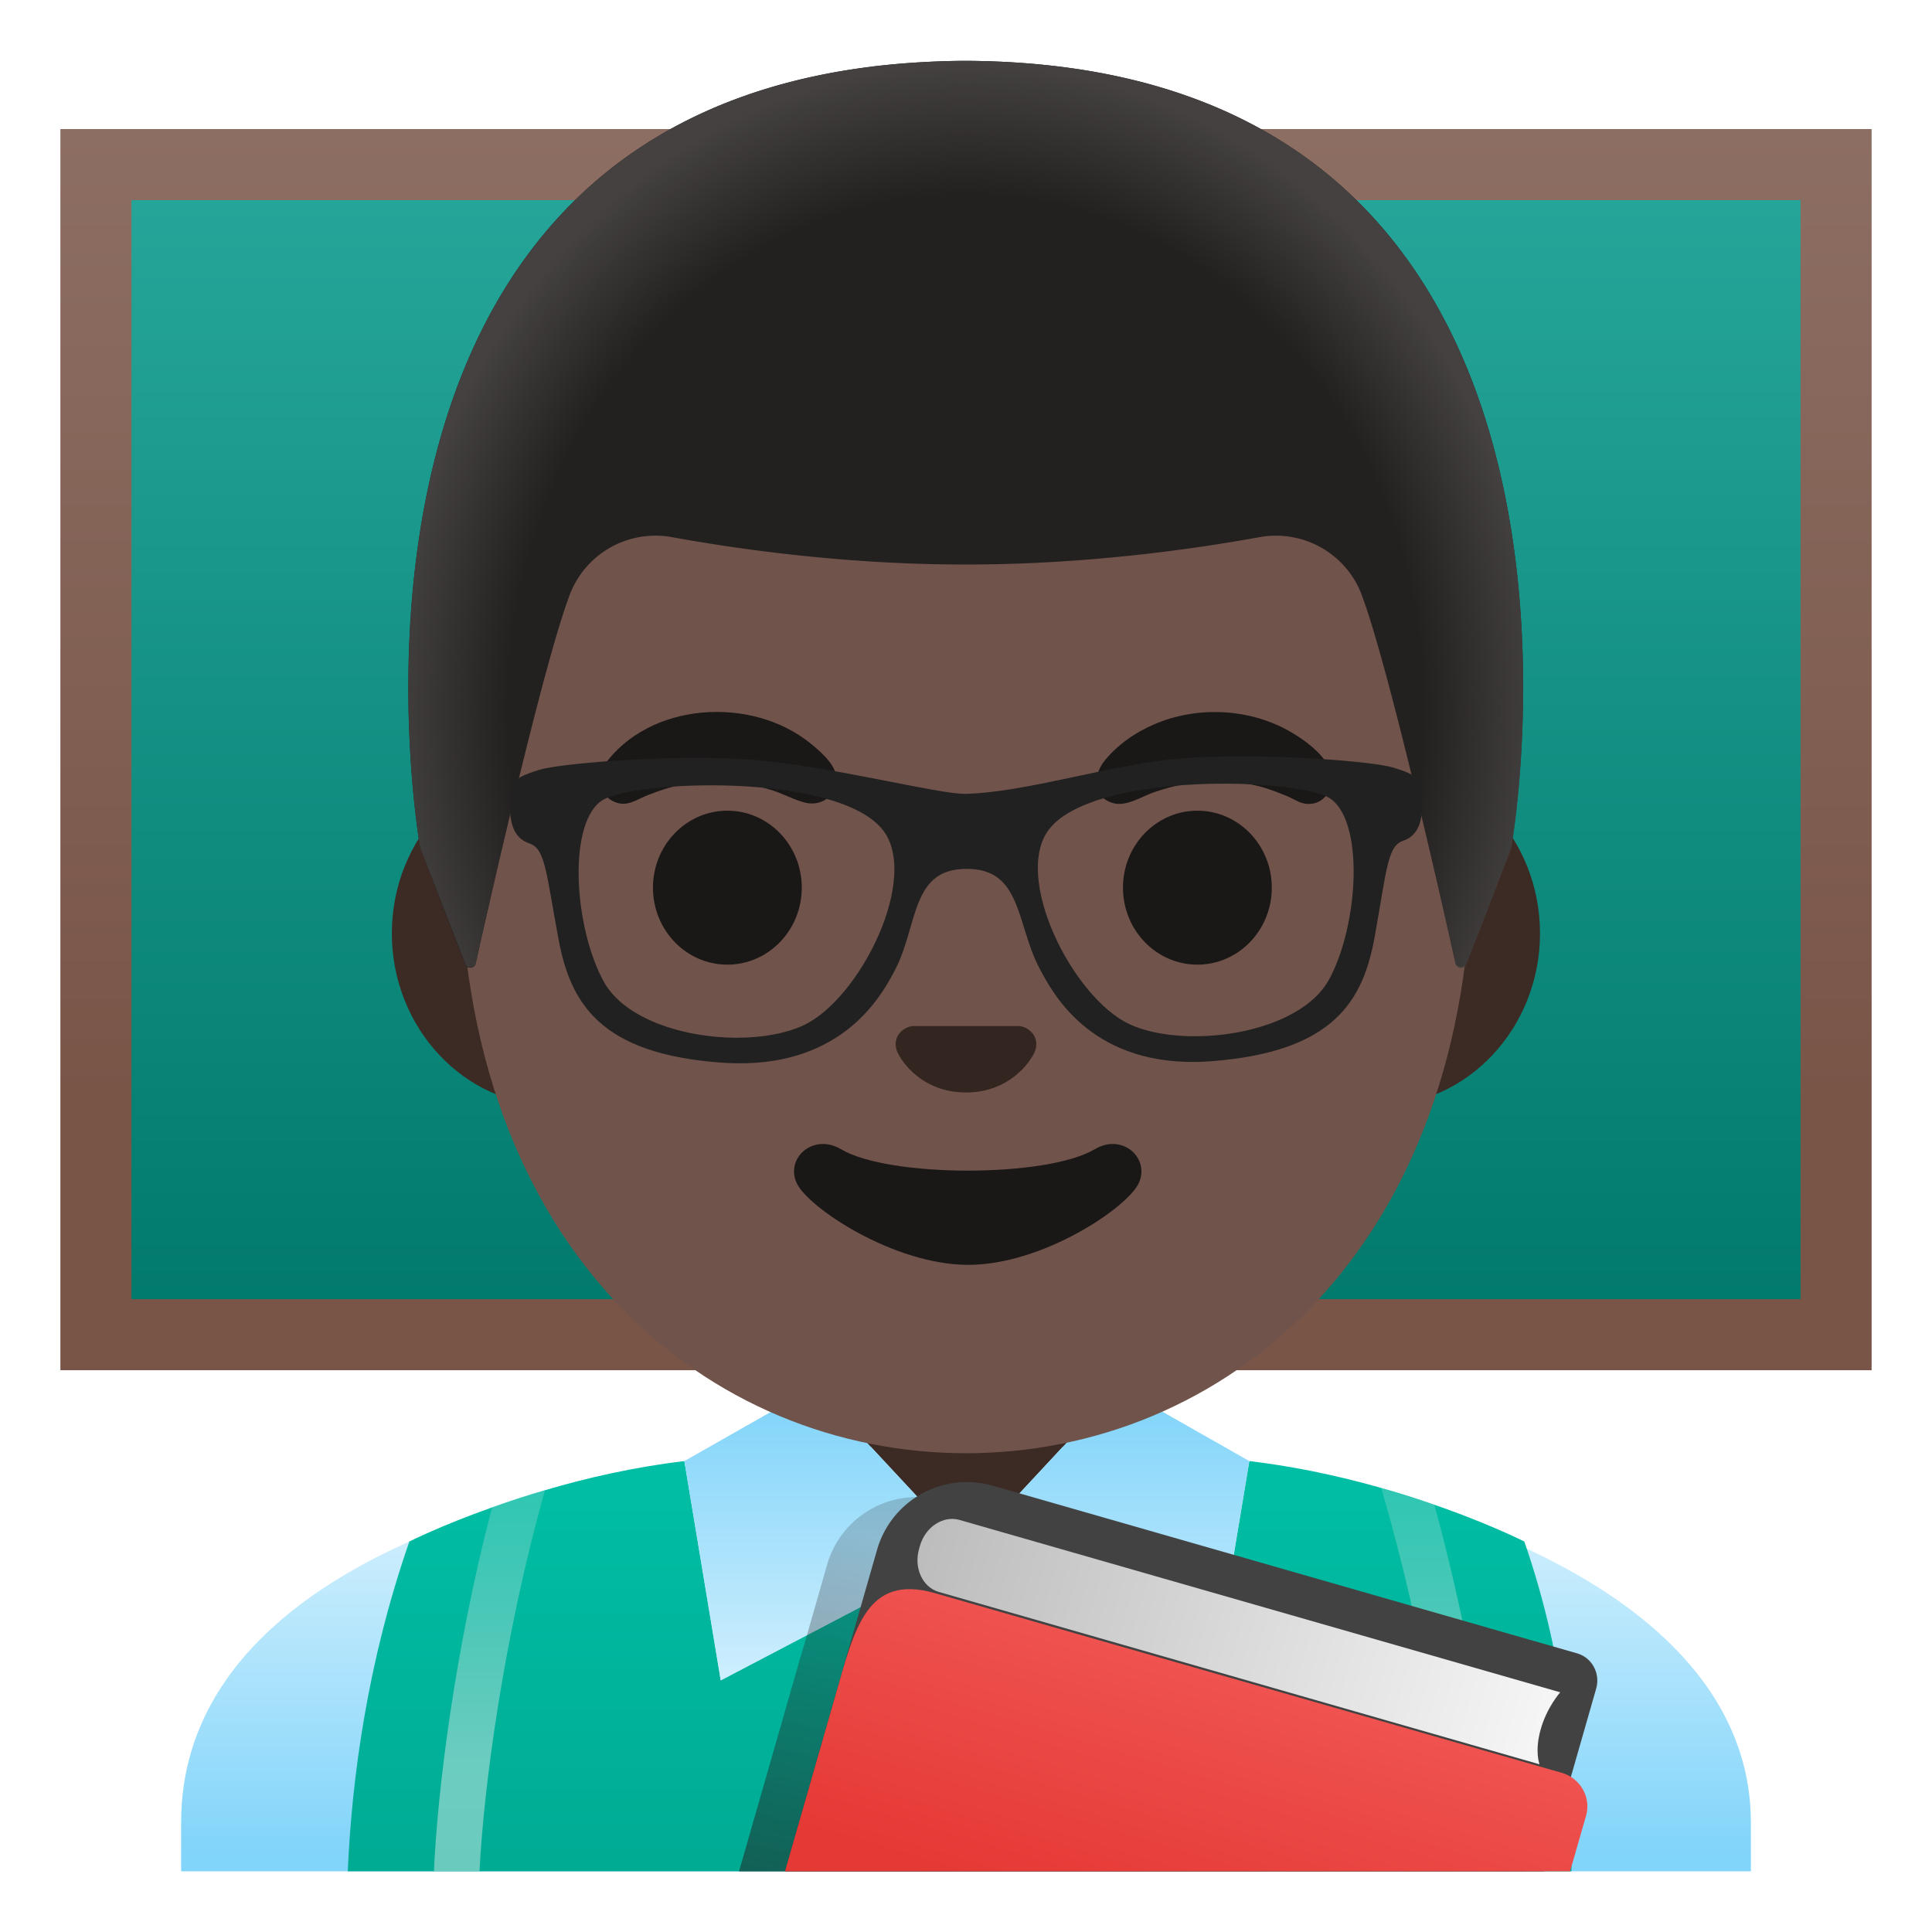 <svg xmlns="http://www.w3.org/2000/svg" xmlns:xlink="http://www.w3.org/1999/xlink" style="enable-background:new 0 0 128 128" viewBox="0 0 128 128" xml:space="preserve"><linearGradient id="a" x1="63.999" x2="63.999" y1="116.605" y2="39.511" gradientTransform="matrix(1 0 0 -1 0 128)" gradientUnits="userSpaceOnUse"><stop offset="0" style="stop-color:#26a69a"/><stop offset="1" style="stop-color:#00796b"/></linearGradient><path d="M6.36 10.9h115.29v77.52H6.36z" style="fill:url(#a)"/><linearGradient id="b" x1="63.999" x2="63.999" y1="119.455" y2="37.224" gradientTransform="matrix(1 0 0 -1 0 128)" gradientUnits="userSpaceOnUse"><stop offset="0" style="stop-color:#8d6e63"/><stop offset=".779" style="stop-color:#795548"/></linearGradient><path d="M119.29 13.26v72.81H8.71V13.26h110.58M124 8.55H4v82.23h120V8.55z" style="fill:url(#b)"/><path d="M64 90.78h-9.5v10.83c0 4.9 3.87 8.87 8.63 8.87h1.73c4.77 0 8.63-3.97 8.63-8.87V90.78H64z" style="fill:#3c2b24"/><linearGradient id="c" x1="64" x2="64" y1="31.924" y2="5.133" gradientTransform="matrix(1 0 0 -1 0 128)" gradientUnits="userSpaceOnUse"><stop offset="0" style="stop-color:#e1f5fe"/><stop offset="1" style="stop-color:#81d4fa"/></linearGradient><path d="M82.7 97.21c-3.98-.68-8.12-1.12-12.3-1.34l-2.69 2.89-3.65 3.93-3.67-3.94-2.69-2.89c-4.18.2-8.32.6-12.31 1.22C27.06 99.93 12 107.36 12 120.75v3.23h104v-3.23c0-12.64-14.95-20.47-33.3-23.54z" style="fill:url(#c)"/><linearGradient id="d" x1="63.601" x2="63.601" y1="31.2" y2="4.828" gradientTransform="matrix(1 0 0 -1 0 128)" gradientUnits="userSpaceOnUse"><stop offset="0" style="stop-color:#00bfa5"/><stop offset="1" style="stop-color:#00ab94"/></linearGradient><path d="M104.11 123.98H23.04c.27-6.14 1.29-13.82 4.08-21.85 0 0 2.09-1.06 5.48-2.26 1.05-.38 2.23-.77 3.51-1.14 2.7-.8 5.86-1.53 9.23-1.93l2.41 14.53 15.67-8.22h1.27l15.67 8.22 2.41-14.53c10.09 1.2 18.22 5.33 18.22 5.33 2.79 8.03 3.37 15.71 3.12 21.85z" style="fill:url(#d)"/><linearGradient id="e" x1="32.43" x2="32.43" y1="32.759" y2="4.952" gradientTransform="matrix(1 0 0 -1 0 128)" gradientUnits="userSpaceOnUse"><stop offset="0" style="stop-color:#b2dfdb;stop-opacity:.2"/><stop offset=".767" style="stop-color:#b2dfdb;stop-opacity:.6"/></linearGradient><path d="M36.11 98.73c-2.77 9.78-4.08 19.87-4.34 25.25h-3.02c.22-5.19 1.36-14.61 3.85-24.11 1.05-.38 2.23-.77 3.51-1.14z" style="fill:url(#e)"/><linearGradient id="f" x1="948.705" x2="948.705" y1="32.929" y2="4.955" gradientTransform="rotate(180 522.044 64)" gradientUnits="userSpaceOnUse"><stop offset="0" style="stop-color:#b2dfdb;stop-opacity:.2"/><stop offset=".767" style="stop-color:#b2dfdb;stop-opacity:.6"/></linearGradient><path d="M99.25 123.98c-.23-5.35-1.57-14.54-4.22-24.3l-3.52-1.1c2.93 10.05 4.45 19.86 4.72 25.4h3.02z" style="fill:url(#f)"/><linearGradient id="g" x1="64.055" x2="64.055" y1="12.297" y2="35.184" gradientTransform="matrix(1 0 0 -1 0 128)" gradientUnits="userSpaceOnUse"><stop offset="0" style="stop-color:#e1f5fe"/><stop offset="1" style="stop-color:#81d4fa"/></linearGradient><path d="m74.11 91.88-3.71 3.99-1.33 1.43-1.36 1.46-3.65 3.93-3.67-3.94-1.35-1.45-1.34-1.44-3.7-3.98-8.66 4.92.05.28.25 1.51.24 1.46 1.87 11.28 16.31-8.55 16.3 8.55 1.85-11.16.25-1.49.24-1.47.07-.41z" style="fill:url(#g)"/><linearGradient id="h" x1="79.149" x2="72.816" y1="21.117" y2="-5.55" gradientTransform="matrix(1 0 0 -1 0 128)" gradientUnits="userSpaceOnUse"><stop offset=".002" style="stop-color:#212121;stop-opacity:.2"/><stop offset="1" style="stop-color:#212121;stop-opacity:.6"/></linearGradient><path d="m100.98 123.98.78-2.7.63-2.18-.06-.02.01-.05-1.55-.44 1.64-5.72c.1-.35.09-.7 0-1.02 0-.01-.01-.03-.01-.04a.3.3 0 0 0-.04-.1c-.17-.54-.56-.97-1.09-1.13l-.15-.04h-.01l-3.75-1.08-34.94-10.04c-.05-.01-.09-.01-.13-.03a6.177 6.177 0 0 0-7.51 4.27l-1.44 5.03c-.1.34-.21.71-.33 1.11l-1.32 4.61-2.75 9.58 52.02-.01z" style="fill:url(#h)"/><path d="m102.28 123.98 3.47-12.11c.29-1.01-.29-2.06-1.3-2.34l-38.69-11.1a6.19 6.19 0 0 0-7.65 4.24L52 123.98h50.28z" style="fill:#424242"/><linearGradient id="i" x1="81.888" x2="76.722" y1="17.259" y2="-.074" gradientTransform="matrix(1 0 0 -1 0 128)" gradientUnits="userSpaceOnUse"><stop offset="0" style="stop-color:#ef5350"/><stop offset="1" style="stop-color:#e53935"/></linearGradient><path d="m104.02 123.98 1.06-3.68c.35-1.22-.38-2.5-1.62-2.85l-41.52-11.9c-4.53-1.3-5.32 2.35-6.59 6.78l-3.34 11.65h52.01z" style="fill:url(#i)"/><g style="opacity:.2"><path d="M64.33 101.57c.18 0 .38.02.59.07l37.25 10.7-.31 1.08c-11.79-3.29-34.29-9.62-38.94-11.16.24-.33.71-.69 1.41-.69m0-3.33c-4.52 0-6.78 5.57-3.12 6.94 4.03 1.5 42.93 12.32 42.93 12.32l1.58-5.52c.31-1.06-.19-2.14-1.11-2.4L65.77 98.42c-.5-.12-.98-.18-1.44-.18z" style="fill:#424242"/></g><linearGradient id="j" x1="-117.44" x2="-73.995" y1="-972.312" y2="-972.312" gradientTransform="matrix(.961 .276 -.319 1.112 -136.555 1216.41)" gradientUnits="userSpaceOnUse"><stop offset=".01" style="stop-color:#bdbdbd"/><stop offset=".987" style="stop-color:#f5f5f5"/></linearGradient><path d="m103.37 112.12-39.8-11.42c-1.08-.31-2.26.46-2.62 1.71l-.06.22c-.36 1.25.23 2.53 1.31 2.84l39.8 11.42s-.34-.83.07-2.3c.41-1.48 1.3-2.47 1.3-2.47z" style="fill:url(#j)"/><defs><path id="k" d="m105.67 118.03-44.5-12.66c-3.53-1-3.9.22-4.81 3.43l-4.34 15.18h54.15l-.5-5.95z"/></defs><clipPath id="l"><use style="overflow:visible" xlink:href="#k"/></clipPath><path d="m55.87 123.98 7.76-27.03-6.43-1.85-8.29 28.88z" style="clip-path:url(#l);fill:url(#SVGID_12_)"/><path d="M91.33 50.43H36.67c-5.89 0-10.71 5.14-10.71 11.41s4.82 11.41 10.71 11.41h54.65c5.89 0 10.71-5.14 10.71-11.41s-4.81-11.41-10.7-11.41z" style="fill:#3c2b24"/><path d="M64 11.07c-17.4 0-33.52 18.61-33.52 45.4 0 26.64 16.61 39.81 33.52 39.81S97.52 83.1 97.52 56.46c0-26.78-16.12-45.39-33.52-45.39z" style="fill:#70534a"/><ellipse cx="48.19" cy="58.81" rx="4.93" ry="5.1" style="fill:#1a1717"/><ellipse cx="79.33" cy="58.81" rx="4.93" ry="5.1" style="fill:#1a1717"/><path d="M67.86 68.06c-.11-.04-.21-.07-.32-.08h-7.08c-.11.01-.22.04-.32.08-.64.26-.99.92-.69 1.63.3.71 1.71 2.69 4.55 2.69s4.25-1.99 4.55-2.69c.3-.71-.05-1.37-.69-1.63z" style="fill:#33251f"/><path d="M72.53 76.14c-3.18 1.89-13.63 1.89-16.81 0-1.83-1.09-3.7.58-2.94 2.24.75 1.63 6.44 5.42 11.37 5.42s10.55-3.79 11.3-5.42c.75-1.66-1.09-3.33-2.92-2.24zM40.01 50.72c2.99-4.23 9.78-4.63 13.67-1.48.62.5 1.44 1.2 1.68 1.98.4 1.27-.82 2.26-2.01 1.96-.76-.19-1.47-.6-2.22-.83-1.37-.43-2.36-.55-3.59-.55-1.82-.01-2.99.22-4.72.92-.71.29-1.29.75-2.1.41-.93-.38-1.28-1.57-.71-2.41zm46.06 2.41c-.29-.13-.57-.29-.86-.41-1.78-.74-2.79-.93-4.72-.92-1.7.01-2.71.24-4.04.69-.81.28-1.84.98-2.74.71-1.32-.4-1.28-1.84-.56-2.76.86-1.08 2.04-1.9 3.29-2.44 2.9-1.26 6.44-1.08 9.17.55.89.53 1.86 1.26 2.4 2.18.78 1.3-.4 3.03-1.94 2.4z" style="fill:#1a1717"/><path d="M64 4.03h-.04c-45.43.24-36.12 52.14-36.12 52.14s2.04 5.35 2.97 7.71c.13.34.63.3.71-.05.97-4.34 4.46-19.73 6.22-24.41a6.075 6.075 0 0 1 6.79-3.83c4.45.81 11.55 1.81 19.37 1.81h.16c7.82 0 14.92-1 19.37-1.81 2.9-.53 5.76 1.08 6.79 3.83 1.75 4.66 5.22 19.96 6.2 24.36.08.36.58.39.71.05l2.98-7.67c.02.01 9.33-51.89-36.11-52.13z" style="fill:#232020"/><radialGradient id="m" cx="63.983" cy="80.901" r="38.093" gradientTransform="matrix(1 0 0 -1.128 0 138.37)" gradientUnits="userSpaceOnUse"><stop offset=".794" style="stop-color:#444140;stop-opacity:0"/><stop offset="1" style="stop-color:#444140"/></radialGradient><path d="M100.13 56.17S109.44 4.27 64 4.03h-.04c-.71 0-1.4.02-2.08.05-1.35.06-2.66.16-3.92.31h-.04c-.09.01-.17.03-.26.04-38.24 4.81-29.82 51.74-29.82 51.74l2.98 7.68c.13.34.62.31.7-.05.98-4.39 4.46-19.71 6.22-24.37a6.075 6.075 0 0 1 6.79-3.83c4.45.81 11.55 1.81 19.37 1.81h.16c7.82 0 14.92-1 19.37-1.81 2.9-.53 5.76 1.08 6.79 3.83 1.76 4.68 5.25 20.1 6.21 24.42.08.36.57.39.7.05.95-2.36 3-7.73 3-7.73z" style="fill:url(#m)"/><path d="M93.93 52.93c-.07-1.19-.12-1.31-1.69-1.81-1.23-.39-7.95-.94-13.01-.66-.36.02-.71.04-1.04.07-4.59.39-10.1 2.24-14.24 2.34-1.76.04-9.01-1.86-14.14-2.26-.33-.02-.66-.05-1-.06-5.07-.26-11.82.33-13.05.73-1.57.51-1.62.63-1.68 1.82-.07 1.18.13 2.2 1.06 2.51 1.27.42 1.28 2 2.13 6.54.77 4.14 2.62 7.41 10.57 7.98.34.02.66.04.98.04 7.03.1 9.45-4.53 10.25-6.07 1.49-2.86 1.02-6.8 4.96-6.81 3.93-.01 3.56 3.86 5.07 6.71.81 1.53 3.17 6.18 10.14 6.08.34 0 .69-.02 1.05-.05 7.94-.62 9.78-3.9 10.52-8.04.82-4.55.83-6.14 2.09-6.56.91-.3 1.1-1.31 1.03-2.5zM53.37 68.17c-1.22.57-2.85.86-4.57.86-3.59-.01-7.57-1.27-9.01-3.81-2.04-3.62-2.57-10.94.03-12.47 1.14-.67 4.99-1.13 8.97-.96 4.13.18 8.4 1.04 9.94 3.06 2.56 3.33-1.5 11.5-5.36 13.32zm34.9-3.1c-1.43 2.56-5.44 3.85-9.05 3.86-1.7.01-3.31-.27-4.51-.83-3.87-1.8-7.97-9.94-5.45-13.29 1.53-2.04 5.82-2.92 9.96-3.12 3.97-.19 7.81.25 8.94.91 2.62 1.52 2.13 8.84.11 12.47z" style="fill:#212121;stroke:#212121;stroke-width:.55;stroke-miterlimit:10"/></svg>